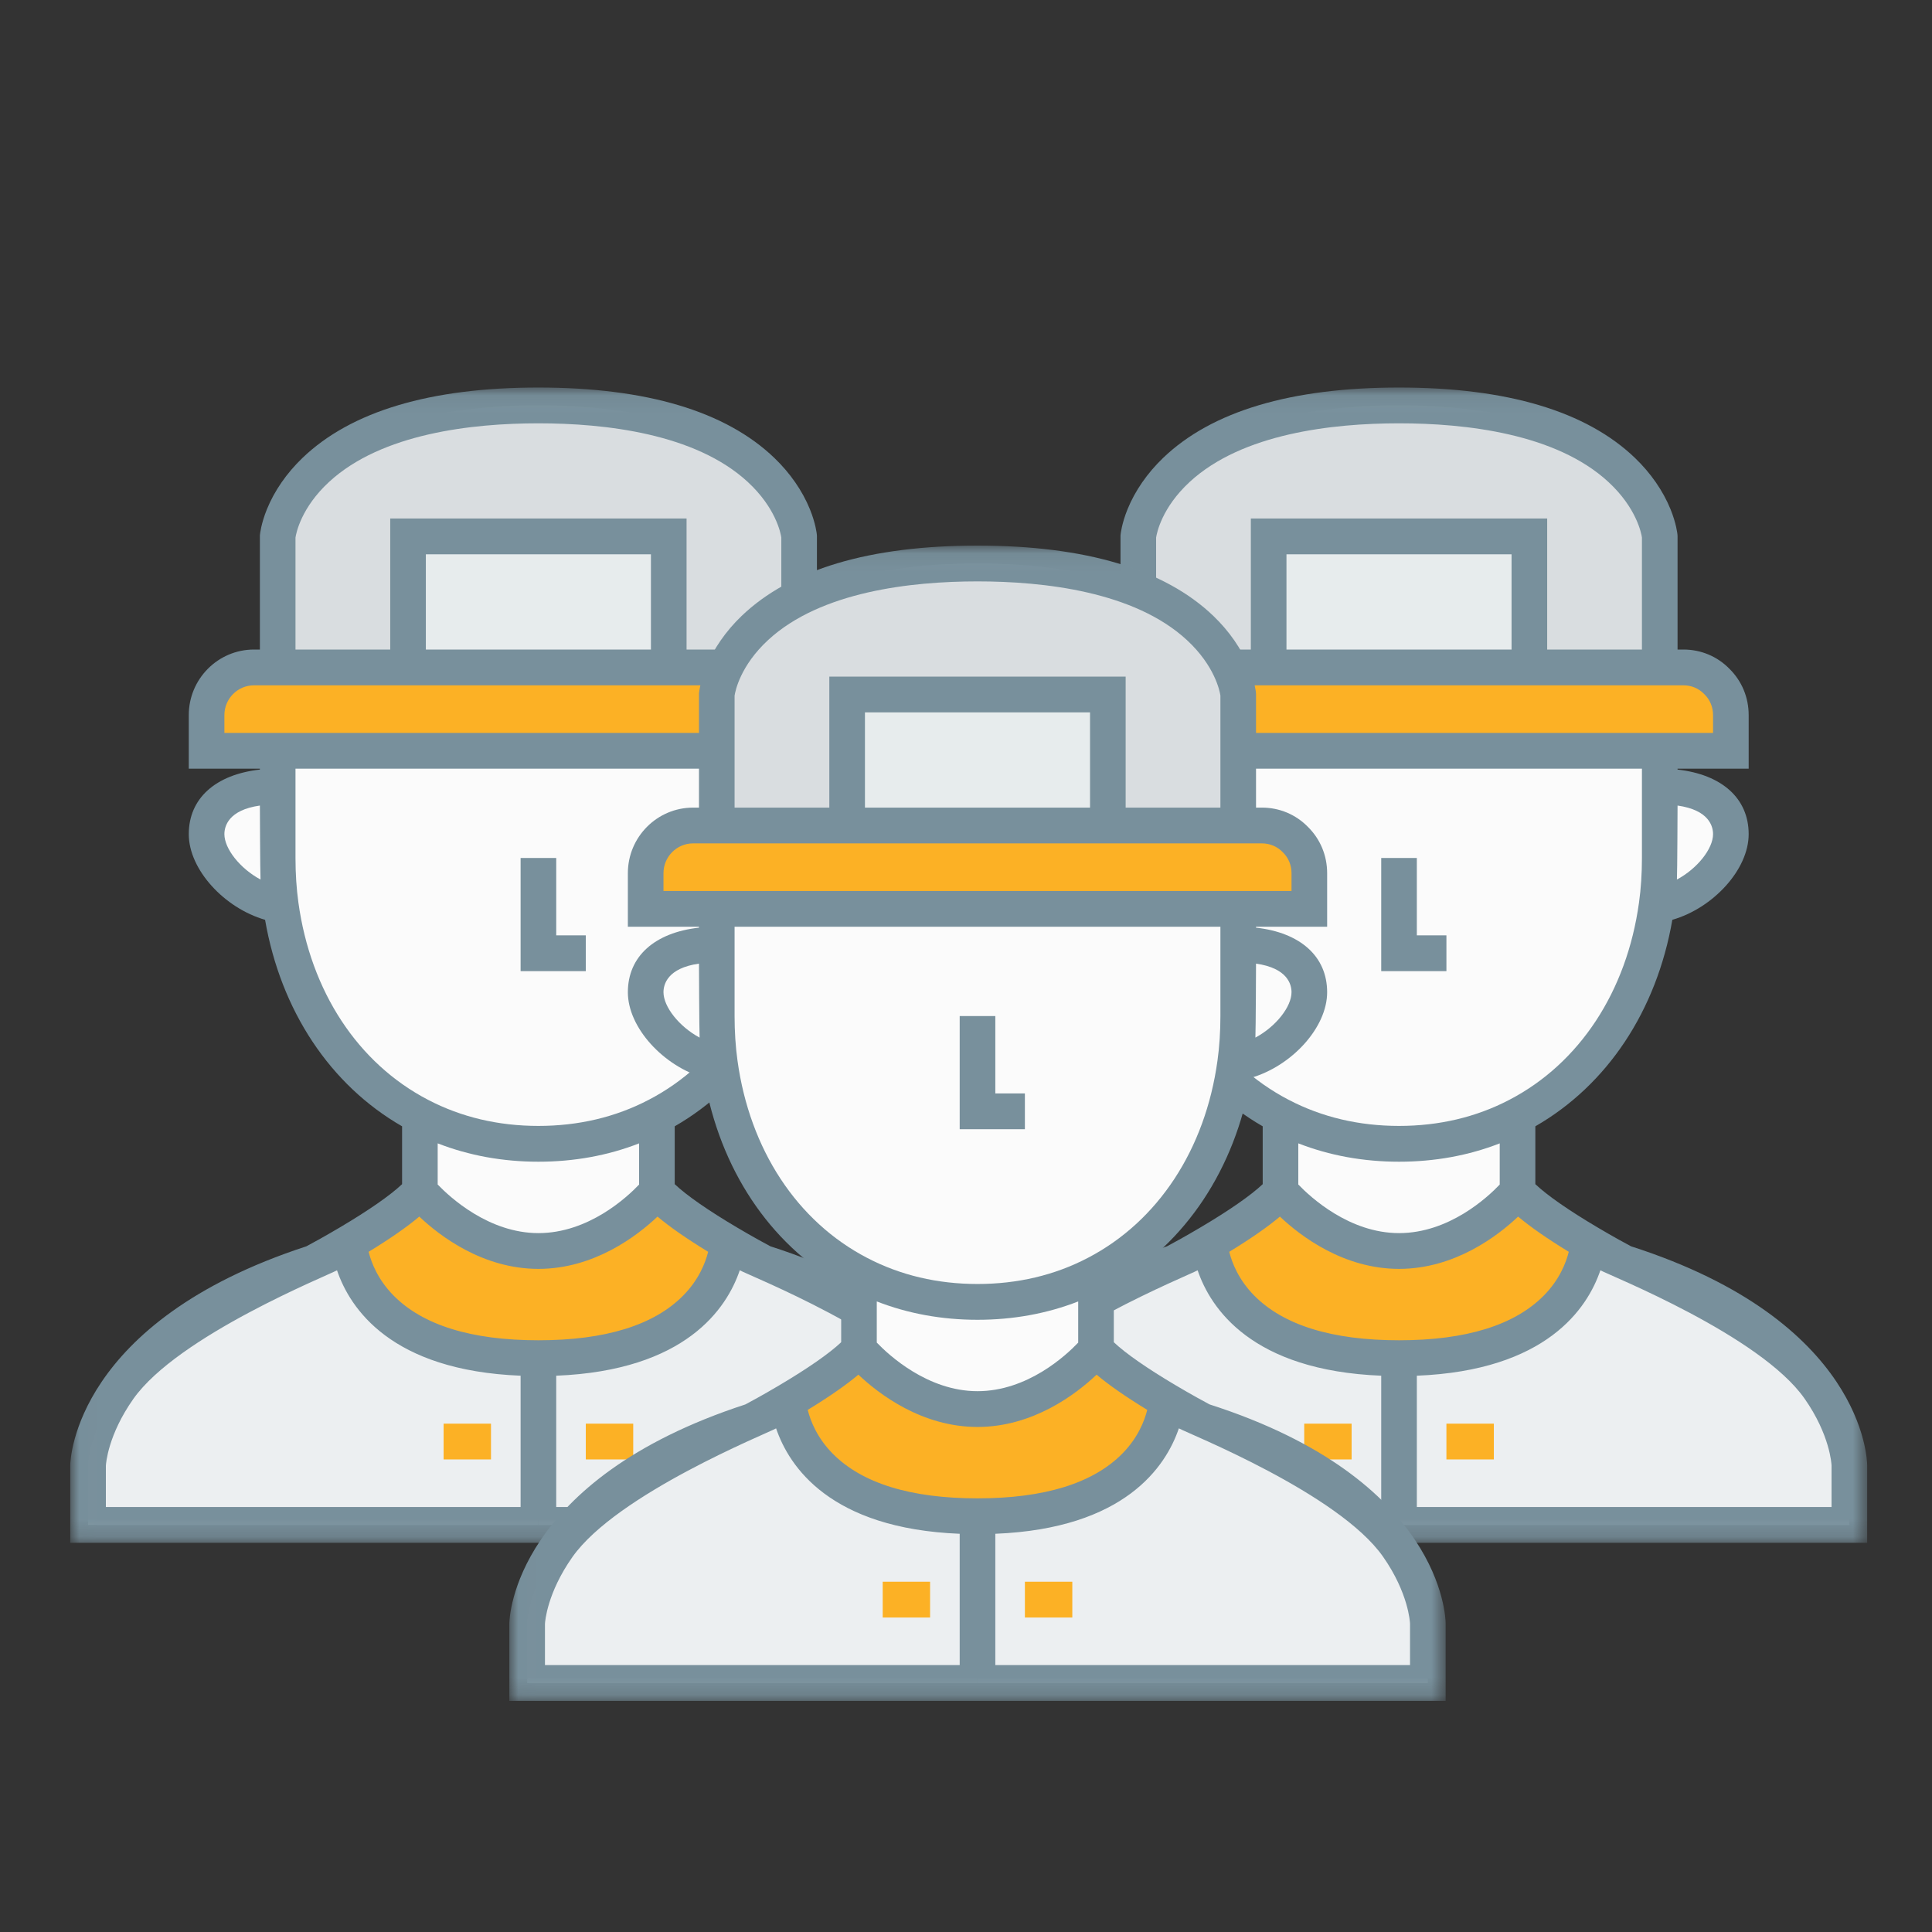 <?xml version="1.0" encoding="UTF-8"?>
<svg width="110px" height="110px" viewBox="0 0 110 110" version="1.1" xmlns="http://www.w3.org/2000/svg" xmlns:xlink="http://www.w3.org/1999/xlink">
    <rect x="0" y="0" width="110" height="110" fill="#333333" stroke="none"/>
    <!-- Generator: Sketch 39 (31667) - http://www.bohemiancoding.com/sketch -->
    <title>ITS-team</title>
    <desc>Created with Sketch.</desc>
    <defs>
        <polygon id="path-1" points="0.01 0.064 0.01 65.841 53.309 65.841 53.309 0.064 0.01 0.064"></polygon>
        <polygon id="path-3" points="0.01 0.064 0.01 65.841 53.309 65.841 53.309 0.064 0.01 0.064"></polygon>
        <polygon id="path-5" points="0.01 0.064 0.01 65.841 53.309 65.841 53.309 0.064 0.01 0.064"></polygon>
    </defs>
    <g id="Symbols" stroke="none" stroke-width="1" fill="none" fill-rule="evenodd">
        <g id="ITS-team">
            <g id="Group-2" transform="translate(4, 22)">
                <g id="Group-Copy" transform="translate(49, 0)">
                    <polygon id="Fill-1" fill="#E7ECED" points="19.232 16.001 34.076 16.001 34.076 8.541 19.232 8.541"></polygon>
                    <path d="M45.548,18.714 L45.548,20.747 L7.762,20.747 L7.762,18.714 C7.762,17.221 8.976,16.001 10.461,16.001 L42.848,16.001 C43.59,16.001 44.265,16.299 44.752,16.801 C45.25,17.288 45.548,17.966 45.548,18.714 L45.548,18.714 Z" id="Fill-2" fill="#FCB125"></path>
                    <path d="M41.499,8.541 L41.499,16.001 L34.076,16.001 L34.076,8.541 L19.232,8.541 L19.232,16.001 L11.811,16.001 L11.811,8.541 C11.811,8.541 12.485,1.083 26.655,1.083 C40.825,1.083 41.499,8.541 41.499,8.541 L41.499,8.541 Z" id="Fill-3" fill="#D9DDE0"></path>
                    <path d="M33.402,41.524 L33.402,45.836 C33.402,45.836 30.623,49.226 26.655,49.226 C22.688,49.226 19.907,45.836 19.907,45.836 L19.907,41.524 C21.877,42.553 24.144,43.124 26.655,43.124 C29.164,43.124 31.432,42.553 33.402,41.524 L33.402,41.524 Z" id="Fill-4" fill="#FBFBFB"></path>
                    <path d="M41.499,22.781 C43.739,22.781 45.548,23.622 45.548,25.493 C45.548,27.23 43.414,29.236 41.323,29.521 C41.445,28.654 41.499,27.758 41.499,26.85 L41.499,22.781 Z" id="Fill-5" fill="#FBFBFB"></path>
                    <path d="M11.985,29.521 C9.894,29.236 7.762,27.23 7.762,25.493 C7.762,23.622 9.57,22.781 11.811,22.781 L11.811,26.85 C11.811,27.759 11.865,28.654 11.985,29.521 L11.985,29.521 Z" id="Fill-6" fill="#FBFBFB"></path>
                    <path d="M41.323,29.521 C40.595,34.824 37.734,39.271 33.402,41.524 C31.432,42.553 29.164,43.124 26.655,43.124 C24.144,43.124 21.877,42.553 19.907,41.524 C15.575,39.271 12.714,34.824 11.985,29.521 C11.865,28.654 11.811,27.758 11.811,26.85 L11.811,20.747 L41.499,20.747 L41.499,26.85 C41.499,27.759 41.445,28.654 41.323,29.521 L41.323,29.521 Z" id="Fill-7" fill="#FBFBFB"></path>
                    <path d="M33.402,45.836 C34.221,46.758 36.012,47.915 37.438,48.759 C37.33,49.901 36.312,55.329 26.655,55.329 C16.996,55.329 15.978,49.901 15.87,48.759 C17.296,47.915 19.088,46.758 19.907,45.836 C19.907,45.836 22.688,49.226 26.655,49.226 C30.623,49.226 33.402,45.836 33.402,45.836 L33.402,45.836 Z" id="Fill-8" fill="#FCB125"></path>
                    <path d="M52.294,61.431 L52.294,64.822 L26.655,64.822 L26.655,55.329 C36.312,55.329 37.33,49.901 37.438,48.759 C38.571,49.432 39.474,49.904 39.474,49.904 C52.254,53.973 52.294,61.431 52.294,61.431 L52.294,61.431 Z" id="Fill-9" fill="#ECEFF1"></path>
                    <g id="Group-13">
                        <mask id="mask-2" fill="white">
                            <use xlink:href="#path-1"></use>
                        </mask>
                        <g id="Clip-11"></g>
                        <path d="M26.655,55.329 L26.655,64.822 L1.014,64.822 L1.014,61.431 C1.014,61.431 1.135,54.014 13.834,49.904 C13.834,49.904 14.738,49.432 15.87,48.759 C15.978,49.901 16.996,55.329 26.655,55.329 L26.655,55.329 Z" id="Fill-10" fill="#ECEFF1" mask="url(#mask-2)"></path>
                        <path d="M39.867,48.961 C39.63,48.835 38.864,48.422 37.953,47.881 C36.322,46.916 35.087,46.057 34.416,45.421 L34.416,42.127 C38.516,39.771 41.32,35.543 42.216,30.37 C44.54,29.701 46.562,27.509 46.562,25.494 C46.562,23.453 45.035,22.098 42.513,21.817 L42.513,21.766 L46.562,21.766 L46.562,18.714 C46.562,17.709 46.173,16.775 45.468,16.08 C44.775,15.371 43.846,14.982 42.848,14.982 L42.513,14.982 L42.513,8.541 L42.509,8.449 C42.503,8.386 42.443,7.807 42.111,6.99 C41.685,5.944 40.987,4.936 40.092,4.076 C37.322,1.414 32.802,0.064 26.655,0.064 C20.508,0.064 15.988,1.414 13.218,4.076 C12.323,4.936 11.625,5.944 11.199,6.99 C10.867,7.807 10.807,8.386 10.801,8.449 L10.797,8.495 L10.797,14.982 L10.461,14.982 C8.413,14.982 6.748,16.656 6.748,18.714 L6.748,21.766 L10.797,21.766 L10.797,21.817 C8.274,22.099 6.748,23.453 6.748,25.494 C6.748,27.509 8.77,29.701 11.092,30.37 C11.989,35.544 14.794,39.771 18.893,42.127 L18.893,45.421 C18.221,46.057 16.987,46.916 15.354,47.882 C14.442,48.424 13.674,48.838 13.439,48.962 C0.285,53.252 0.006,61.082 0,61.414 L0,65.841 L53.309,65.841 L53.309,61.425 C53.307,61.092 53.111,53.212 39.867,48.961 L39.867,48.961 Z M26.655,54.31 C22.846,54.31 20.069,53.451 18.402,51.756 C17.521,50.86 17.147,49.904 16.988,49.273 C18.209,48.528 19.174,47.856 19.873,47.268 C21.041,48.372 23.488,50.245 26.655,50.245 C29.822,50.245 32.268,48.373 33.436,47.268 C34.134,47.856 35.1,48.528 36.319,49.273 C36.16,49.906 35.787,50.861 34.906,51.756 C33.24,53.451 30.463,54.31 26.655,54.31 L26.655,54.31 Z M26.655,44.143 C28.688,44.143 30.609,43.792 32.388,43.099 L32.388,45.443 C31.696,46.171 29.503,48.208 26.655,48.208 C23.826,48.208 21.616,46.166 20.92,45.441 L20.92,43.098 C22.701,43.792 24.623,44.143 26.655,44.143 L26.655,44.143 Z M44.534,25.493 C44.534,26.323 43.642,27.452 42.477,28.077 C42.499,27.676 42.513,23.865 42.513,23.865 C44.314,24.12 44.534,25.056 44.534,25.493 L44.534,25.493 Z M12.824,8.606 C12.864,8.348 13.147,6.904 14.74,5.435 C17.729,2.68 22.869,2.102 26.655,2.102 C30.441,2.102 35.581,2.68 38.569,5.435 C40.175,6.915 40.451,8.37 40.485,8.602 L40.485,14.982 L35.09,14.982 L35.09,7.522 L18.218,7.522 L18.218,14.982 L12.824,14.982 L12.824,8.606 Z M20.246,14.982 L33.062,14.982 L33.062,9.56 L20.246,9.56 L20.246,14.982 Z M8.776,18.714 C8.776,17.78 9.532,17.019 10.461,17.019 L42.848,17.019 C43.299,17.019 43.717,17.194 44.026,17.512 L44.045,17.531 C44.36,17.839 44.534,18.26 44.534,18.714 L44.534,19.729 L8.776,19.729 L8.776,18.714 Z M8.776,25.493 C8.776,25.056 8.996,24.12 10.797,23.865 C10.797,23.865 10.811,27.675 10.833,28.077 C9.668,27.452 8.776,26.323 8.776,25.493 L8.776,25.493 Z M12.989,29.381 C12.88,28.592 12.824,27.74 12.824,26.85 L12.824,21.766 L40.485,21.766 L40.485,26.85 C40.485,27.743 40.429,28.595 40.319,29.383 C39.623,34.446 36.932,38.541 32.934,40.62 C31.049,41.606 28.936,42.105 26.655,42.105 C24.374,42.105 22.261,41.606 20.372,40.619 C16.376,38.541 13.685,34.445 12.989,29.381 L12.989,29.381 Z M2.028,61.45 C2.034,61.331 2.15,59.696 3.59,57.651 C6.128,54.052 14.668,50.616 15.188,50.326 C15.927,52.498 18.262,56.031 25.641,56.327 L25.641,63.803 L2.028,63.803 L2.028,61.45 Z M51.281,63.803 L27.669,63.803 L27.669,56.327 C35.044,56.03 37.38,52.5 38.119,50.325 C38.64,50.616 47.226,54.029 49.746,57.633 C51.193,59.701 51.278,61.356 51.281,61.442 L51.281,63.803 Z" id="Fill-12" fill="#78909C" mask="url(#mask-2)"></path>
                    </g>
                    <polygon id="Fill-14" fill="#78909C" points="29.353 31.255 27.669 31.255 27.669 26.85 25.641 26.85 25.641 33.293 29.353 33.293"></polygon>
                    <polygon id="Fill-15" fill="#FCB125" points="21.257 61.094 23.955 61.094 23.955 59.057 21.257 59.057"></polygon>
                    <polygon id="Fill-16" fill="#FCB125" points="29.353 61.094 32.053 61.094 32.053 59.057 29.353 59.057"></polygon>
                </g>
                <g id="Group-Copy-2">
                    <polygon id="Fill-1" fill="#E7ECED" points="19.232 16.001 34.076 16.001 34.076 8.541 19.232 8.541"></polygon>
                    <path d="M45.548,18.714 L45.548,20.747 L7.762,20.747 L7.762,18.714 C7.762,17.221 8.976,16.001 10.461,16.001 L42.848,16.001 C43.59,16.001 44.265,16.299 44.752,16.801 C45.25,17.288 45.548,17.966 45.548,18.714 L45.548,18.714 Z" id="Fill-2" fill="#FCB125"></path>
                    <path d="M41.499,8.541 L41.499,16.001 L34.076,16.001 L34.076,8.541 L19.232,8.541 L19.232,16.001 L11.811,16.001 L11.811,8.541 C11.811,8.541 12.485,1.083 26.655,1.083 C40.825,1.083 41.499,8.541 41.499,8.541 L41.499,8.541 Z" id="Fill-3" fill="#D9DDE0"></path>
                    <path d="M33.402,41.524 L33.402,45.836 C33.402,45.836 30.623,49.226 26.655,49.226 C22.688,49.226 19.907,45.836 19.907,45.836 L19.907,41.524 C21.877,42.553 24.144,43.124 26.655,43.124 C29.164,43.124 31.432,42.553 33.402,41.524 L33.402,41.524 Z" id="Fill-4" fill="#FBFBFB"></path>
                    <path d="M41.499,22.781 C43.739,22.781 45.548,23.622 45.548,25.493 C45.548,27.23 43.414,29.236 41.323,29.521 C41.445,28.654 41.499,27.758 41.499,26.85 L41.499,22.781 Z" id="Fill-5" fill="#FBFBFB"></path>
                    <path d="M11.985,29.521 C9.894,29.236 7.762,27.23 7.762,25.493 C7.762,23.622 9.57,22.781 11.811,22.781 L11.811,26.85 C11.811,27.759 11.865,28.654 11.985,29.521 L11.985,29.521 Z" id="Fill-6" fill="#FBFBFB"></path>
                    <path d="M41.323,29.521 C40.595,34.824 37.734,39.271 33.402,41.524 C31.432,42.553 29.164,43.124 26.655,43.124 C24.144,43.124 21.877,42.553 19.907,41.524 C15.575,39.271 12.714,34.824 11.985,29.521 C11.865,28.654 11.811,27.758 11.811,26.85 L11.811,20.747 L41.499,20.747 L41.499,26.85 C41.499,27.759 41.445,28.654 41.323,29.521 L41.323,29.521 Z" id="Fill-7" fill="#FBFBFB"></path>
                    <path d="M33.402,45.836 C34.221,46.758 36.012,47.915 37.438,48.759 C37.33,49.901 36.312,55.329 26.655,55.329 C16.996,55.329 15.978,49.901 15.87,48.759 C17.296,47.915 19.088,46.758 19.907,45.836 C19.907,45.836 22.688,49.226 26.655,49.226 C30.623,49.226 33.402,45.836 33.402,45.836 L33.402,45.836 Z" id="Fill-8" fill="#FCB125"></path>
                    <path d="M52.294,61.431 L52.294,64.822 L26.655,64.822 L26.655,55.329 C36.312,55.329 37.33,49.901 37.438,48.759 C38.571,49.432 39.474,49.904 39.474,49.904 C52.254,53.973 52.294,61.431 52.294,61.431 L52.294,61.431 Z" id="Fill-9" fill="#ECEFF1"></path>
                    <g id="Group-13">
                        <mask id="mask-4" fill="white">
                            <use xlink:href="#path-3"></use>
                        </mask>
                        <g id="Clip-11"></g>
                        <path d="M26.655,55.329 L26.655,64.822 L1.014,64.822 L1.014,61.431 C1.014,61.431 1.135,54.014 13.834,49.904 C13.834,49.904 14.738,49.432 15.87,48.759 C15.978,49.901 16.996,55.329 26.655,55.329 L26.655,55.329 Z" id="Fill-10" fill="#ECEFF1" mask="url(#mask-4)"></path>
                        <path d="M39.867,48.961 C39.63,48.835 38.864,48.422 37.953,47.881 C36.322,46.916 35.087,46.057 34.416,45.421 L34.416,42.127 C38.516,39.771 41.32,35.543 42.216,30.37 C44.54,29.701 46.562,27.509 46.562,25.494 C46.562,23.453 45.035,22.098 42.513,21.817 L42.513,21.766 L46.562,21.766 L46.562,18.714 C46.562,17.709 46.173,16.775 45.468,16.08 C44.775,15.371 43.846,14.982 42.848,14.982 L42.513,14.982 L42.513,8.541 L42.509,8.449 C42.503,8.386 42.443,7.807 42.111,6.99 C41.685,5.944 40.987,4.936 40.092,4.076 C37.322,1.414 32.802,0.064 26.655,0.064 C20.508,0.064 15.988,1.414 13.218,4.076 C12.323,4.936 11.625,5.944 11.199,6.99 C10.867,7.807 10.807,8.386 10.801,8.449 L10.797,8.495 L10.797,14.982 L10.461,14.982 C8.413,14.982 6.748,16.656 6.748,18.714 L6.748,21.766 L10.797,21.766 L10.797,21.817 C8.274,22.099 6.748,23.453 6.748,25.494 C6.748,27.509 8.77,29.701 11.092,30.37 C11.989,35.544 14.794,39.771 18.893,42.127 L18.893,45.421 C18.221,46.057 16.987,46.916 15.354,47.882 C14.442,48.424 13.674,48.838 13.439,48.962 C0.285,53.252 0.006,61.082 0,61.414 L0,65.841 L53.309,65.841 L53.309,61.425 C53.307,61.092 53.111,53.212 39.867,48.961 L39.867,48.961 Z M26.655,54.31 C22.846,54.31 20.069,53.451 18.402,51.756 C17.521,50.86 17.147,49.904 16.988,49.273 C18.209,48.528 19.174,47.856 19.873,47.268 C21.041,48.372 23.488,50.245 26.655,50.245 C29.822,50.245 32.268,48.373 33.436,47.268 C34.134,47.856 35.1,48.528 36.319,49.273 C36.16,49.906 35.787,50.861 34.906,51.756 C33.24,53.451 30.463,54.31 26.655,54.31 L26.655,54.31 Z M26.655,44.143 C28.688,44.143 30.609,43.792 32.388,43.099 L32.388,45.443 C31.696,46.171 29.503,48.208 26.655,48.208 C23.826,48.208 21.616,46.166 20.92,45.441 L20.92,43.098 C22.701,43.792 24.623,44.143 26.655,44.143 L26.655,44.143 Z M44.534,25.493 C44.534,26.323 43.642,27.452 42.477,28.077 C42.499,27.676 42.513,23.865 42.513,23.865 C44.314,24.12 44.534,25.056 44.534,25.493 L44.534,25.493 Z M12.824,8.606 C12.864,8.348 13.147,6.904 14.74,5.435 C17.729,2.68 22.869,2.102 26.655,2.102 C30.441,2.102 35.581,2.68 38.569,5.435 C40.175,6.915 40.451,8.37 40.485,8.602 L40.485,14.982 L35.09,14.982 L35.09,7.522 L18.218,7.522 L18.218,14.982 L12.824,14.982 L12.824,8.606 Z M20.246,14.982 L33.062,14.982 L33.062,9.56 L20.246,9.56 L20.246,14.982 Z M8.776,18.714 C8.776,17.78 9.532,17.019 10.461,17.019 L42.848,17.019 C43.299,17.019 43.717,17.194 44.026,17.512 L44.045,17.531 C44.36,17.839 44.534,18.26 44.534,18.714 L44.534,19.729 L8.776,19.729 L8.776,18.714 Z M8.776,25.493 C8.776,25.056 8.996,24.12 10.797,23.865 C10.797,23.865 10.811,27.675 10.833,28.077 C9.668,27.452 8.776,26.323 8.776,25.493 L8.776,25.493 Z M12.989,29.381 C12.88,28.592 12.824,27.74 12.824,26.85 L12.824,21.766 L40.485,21.766 L40.485,26.85 C40.485,27.743 40.429,28.595 40.319,29.383 C39.623,34.446 36.932,38.541 32.934,40.62 C31.049,41.606 28.936,42.105 26.655,42.105 C24.374,42.105 22.261,41.606 20.372,40.619 C16.376,38.541 13.685,34.445 12.989,29.381 L12.989,29.381 Z M2.028,61.45 C2.034,61.331 2.15,59.696 3.59,57.651 C6.128,54.052 14.668,50.616 15.188,50.326 C15.927,52.498 18.262,56.031 25.641,56.327 L25.641,63.803 L2.028,63.803 L2.028,61.45 Z M51.281,63.803 L27.669,63.803 L27.669,56.327 C35.044,56.03 37.38,52.5 38.119,50.325 C38.64,50.616 47.226,54.029 49.746,57.633 C51.193,59.701 51.278,61.356 51.281,61.442 L51.281,63.803 Z" id="Fill-12" fill="#78909C" mask="url(#mask-4)"></path>
                    </g>
                    <polygon id="Fill-14" fill="#78909C" points="29.353 31.255 27.669 31.255 27.669 26.85 25.641 26.85 25.641 33.293 29.353 33.293"></polygon>
                    <polygon id="Fill-15" fill="#FCB125" points="21.257 61.094 23.955 61.094 23.955 59.057 21.257 59.057"></polygon>
                    <polygon id="Fill-16" fill="#FCB125" points="29.353 61.094 32.053 61.094 32.053 59.057 29.353 59.057"></polygon>
                </g>
                <g id="Group" transform="translate(25, 9)">
                    <polygon id="Fill-1" fill="#E7ECED" points="19.232 16.001 34.076 16.001 34.076 8.541 19.232 8.541"></polygon>
                    <path d="M45.548,18.714 L45.548,20.747 L7.762,20.747 L7.762,18.714 C7.762,17.221 8.976,16.001 10.461,16.001 L42.848,16.001 C43.59,16.001 44.265,16.299 44.752,16.801 C45.25,17.288 45.548,17.966 45.548,18.714 L45.548,18.714 Z" id="Fill-2" fill="#FCB125"></path>
                    <path d="M41.499,8.541 L41.499,16.001 L34.076,16.001 L34.076,8.541 L19.232,8.541 L19.232,16.001 L11.811,16.001 L11.811,8.541 C11.811,8.541 12.485,1.083 26.655,1.083 C40.825,1.083 41.499,8.541 41.499,8.541 L41.499,8.541 Z" id="Fill-3" fill="#D9DDE0"></path>
                    <path d="M33.402,41.524 L33.402,45.836 C33.402,45.836 30.623,49.226 26.655,49.226 C22.688,49.226 19.907,45.836 19.907,45.836 L19.907,41.524 C21.877,42.553 24.144,43.124 26.655,43.124 C29.164,43.124 31.432,42.553 33.402,41.524 L33.402,41.524 Z" id="Fill-4" fill="#FBFBFB"></path>
                    <path d="M41.499,22.781 C43.739,22.781 45.548,23.622 45.548,25.493 C45.548,27.23 43.414,29.236 41.323,29.521 C41.445,28.654 41.499,27.758 41.499,26.85 L41.499,22.781 Z" id="Fill-5" fill="#FBFBFB"></path>
                    <path d="M11.985,29.521 C9.894,29.236 7.762,27.23 7.762,25.493 C7.762,23.622 9.57,22.781 11.811,22.781 L11.811,26.85 C11.811,27.759 11.865,28.654 11.985,29.521 L11.985,29.521 Z" id="Fill-6" fill="#FBFBFB"></path>
                    <path d="M41.323,29.521 C40.595,34.824 37.734,39.271 33.402,41.524 C31.432,42.553 29.164,43.124 26.655,43.124 C24.144,43.124 21.877,42.553 19.907,41.524 C15.575,39.271 12.714,34.824 11.985,29.521 C11.865,28.654 11.811,27.758 11.811,26.85 L11.811,20.747 L41.499,20.747 L41.499,26.85 C41.499,27.759 41.445,28.654 41.323,29.521 L41.323,29.521 Z" id="Fill-7" fill="#FBFBFB"></path>
                    <path d="M33.402,45.836 C34.221,46.758 36.012,47.915 37.438,48.759 C37.33,49.901 36.312,55.329 26.655,55.329 C16.996,55.329 15.978,49.901 15.87,48.759 C17.296,47.915 19.088,46.758 19.907,45.836 C19.907,45.836 22.688,49.226 26.655,49.226 C30.623,49.226 33.402,45.836 33.402,45.836 L33.402,45.836 Z" id="Fill-8" fill="#FCB125"></path>
                    <path d="M52.294,61.431 L52.294,64.822 L26.655,64.822 L26.655,55.329 C36.312,55.329 37.33,49.901 37.438,48.759 C38.571,49.432 39.474,49.904 39.474,49.904 C52.254,53.973 52.294,61.431 52.294,61.431 L52.294,61.431 Z" id="Fill-9" fill="#ECEFF1"></path>
                    <g id="Group-13">
                        <mask id="mask-6" fill="white">
                            <use xlink:href="#path-5"></use>
                        </mask>
                        <g id="Clip-11"></g>
                        <path d="M26.655,55.329 L26.655,64.822 L1.014,64.822 L1.014,61.431 C1.014,61.431 1.135,54.014 13.834,49.904 C13.834,49.904 14.738,49.432 15.87,48.759 C15.978,49.901 16.996,55.329 26.655,55.329 L26.655,55.329 Z" id="Fill-10" fill="#ECEFF1" mask="url(#mask-6)"></path>
                        <path d="M39.867,48.961 C39.63,48.835 38.864,48.422 37.953,47.881 C36.322,46.916 35.087,46.057 34.416,45.421 L34.416,42.127 C38.516,39.771 41.32,35.543 42.216,30.37 C44.54,29.701 46.562,27.509 46.562,25.494 C46.562,23.453 45.035,22.098 42.513,21.817 L42.513,21.766 L46.562,21.766 L46.562,18.714 C46.562,17.709 46.173,16.775 45.468,16.08 C44.775,15.371 43.846,14.982 42.848,14.982 L42.513,14.982 L42.513,8.541 L42.509,8.449 C42.503,8.386 42.443,7.807 42.111,6.99 C41.685,5.944 40.987,4.936 40.092,4.076 C37.322,1.414 32.802,0.064 26.655,0.064 C20.508,0.064 15.988,1.414 13.218,4.076 C12.323,4.936 11.625,5.944 11.199,6.99 C10.867,7.807 10.807,8.386 10.801,8.449 L10.797,8.495 L10.797,14.982 L10.461,14.982 C8.413,14.982 6.748,16.656 6.748,18.714 L6.748,21.766 L10.797,21.766 L10.797,21.817 C8.274,22.099 6.748,23.453 6.748,25.494 C6.748,27.509 8.77,29.701 11.092,30.37 C11.989,35.544 14.794,39.771 18.893,42.127 L18.893,45.421 C18.221,46.057 16.987,46.916 15.354,47.882 C14.442,48.424 13.674,48.838 13.439,48.962 C0.285,53.252 0.006,61.082 0,61.414 L0,65.841 L53.309,65.841 L53.309,61.425 C53.307,61.092 53.111,53.212 39.867,48.961 L39.867,48.961 Z M26.655,54.31 C22.846,54.31 20.069,53.451 18.402,51.756 C17.521,50.86 17.147,49.904 16.988,49.273 C18.209,48.528 19.174,47.856 19.873,47.268 C21.041,48.372 23.488,50.245 26.655,50.245 C29.822,50.245 32.268,48.373 33.436,47.268 C34.134,47.856 35.1,48.528 36.319,49.273 C36.16,49.906 35.787,50.861 34.906,51.756 C33.24,53.451 30.463,54.31 26.655,54.31 L26.655,54.31 Z M26.655,44.143 C28.688,44.143 30.609,43.792 32.388,43.099 L32.388,45.443 C31.696,46.171 29.503,48.208 26.655,48.208 C23.826,48.208 21.616,46.166 20.92,45.441 L20.92,43.098 C22.701,43.792 24.623,44.143 26.655,44.143 L26.655,44.143 Z M44.534,25.493 C44.534,26.323 43.642,27.452 42.477,28.077 C42.499,27.676 42.513,23.865 42.513,23.865 C44.314,24.12 44.534,25.056 44.534,25.493 L44.534,25.493 Z M12.824,8.606 C12.864,8.348 13.147,6.904 14.74,5.435 C17.729,2.68 22.869,2.102 26.655,2.102 C30.441,2.102 35.581,2.68 38.569,5.435 C40.175,6.915 40.451,8.37 40.485,8.602 L40.485,14.982 L35.09,14.982 L35.09,7.522 L18.218,7.522 L18.218,14.982 L12.824,14.982 L12.824,8.606 Z M20.246,14.982 L33.062,14.982 L33.062,9.56 L20.246,9.56 L20.246,14.982 Z M8.776,18.714 C8.776,17.78 9.532,17.019 10.461,17.019 L42.848,17.019 C43.299,17.019 43.717,17.194 44.026,17.512 L44.045,17.531 C44.36,17.839 44.534,18.26 44.534,18.714 L44.534,19.729 L8.776,19.729 L8.776,18.714 Z M8.776,25.493 C8.776,25.056 8.996,24.12 10.797,23.865 C10.797,23.865 10.811,27.675 10.833,28.077 C9.668,27.452 8.776,26.323 8.776,25.493 L8.776,25.493 Z M12.989,29.381 C12.88,28.592 12.824,27.74 12.824,26.85 L12.824,21.766 L40.485,21.766 L40.485,26.85 C40.485,27.743 40.429,28.595 40.319,29.383 C39.623,34.446 36.932,38.541 32.934,40.62 C31.049,41.606 28.936,42.105 26.655,42.105 C24.374,42.105 22.261,41.606 20.372,40.619 C16.376,38.541 13.685,34.445 12.989,29.381 L12.989,29.381 Z M2.028,61.45 C2.034,61.331 2.15,59.696 3.59,57.651 C6.128,54.052 14.668,50.616 15.188,50.326 C15.927,52.498 18.262,56.031 25.641,56.327 L25.641,63.803 L2.028,63.803 L2.028,61.45 Z M51.281,63.803 L27.669,63.803 L27.669,56.327 C35.044,56.03 37.38,52.5 38.119,50.325 C38.64,50.616 47.226,54.029 49.746,57.633 C51.193,59.701 51.278,61.356 51.281,61.442 L51.281,63.803 Z" id="Fill-12" fill="#78909C" mask="url(#mask-6)"></path>
                    </g>
                    <polygon id="Fill-14" fill="#78909C" points="29.353 31.255 27.669 31.255 27.669 26.85 25.641 26.85 25.641 33.293 29.353 33.293"></polygon>
                    <polygon id="Fill-15" fill="#FCB125" points="21.257 61.094 23.955 61.094 23.955 59.057 21.257 59.057"></polygon>
                    <polygon id="Fill-16" fill="#FCB125" points="29.353 61.094 32.053 61.094 32.053 59.057 29.353 59.057"></polygon>
                </g>
            </g>
        </g>
    </g>
</svg>